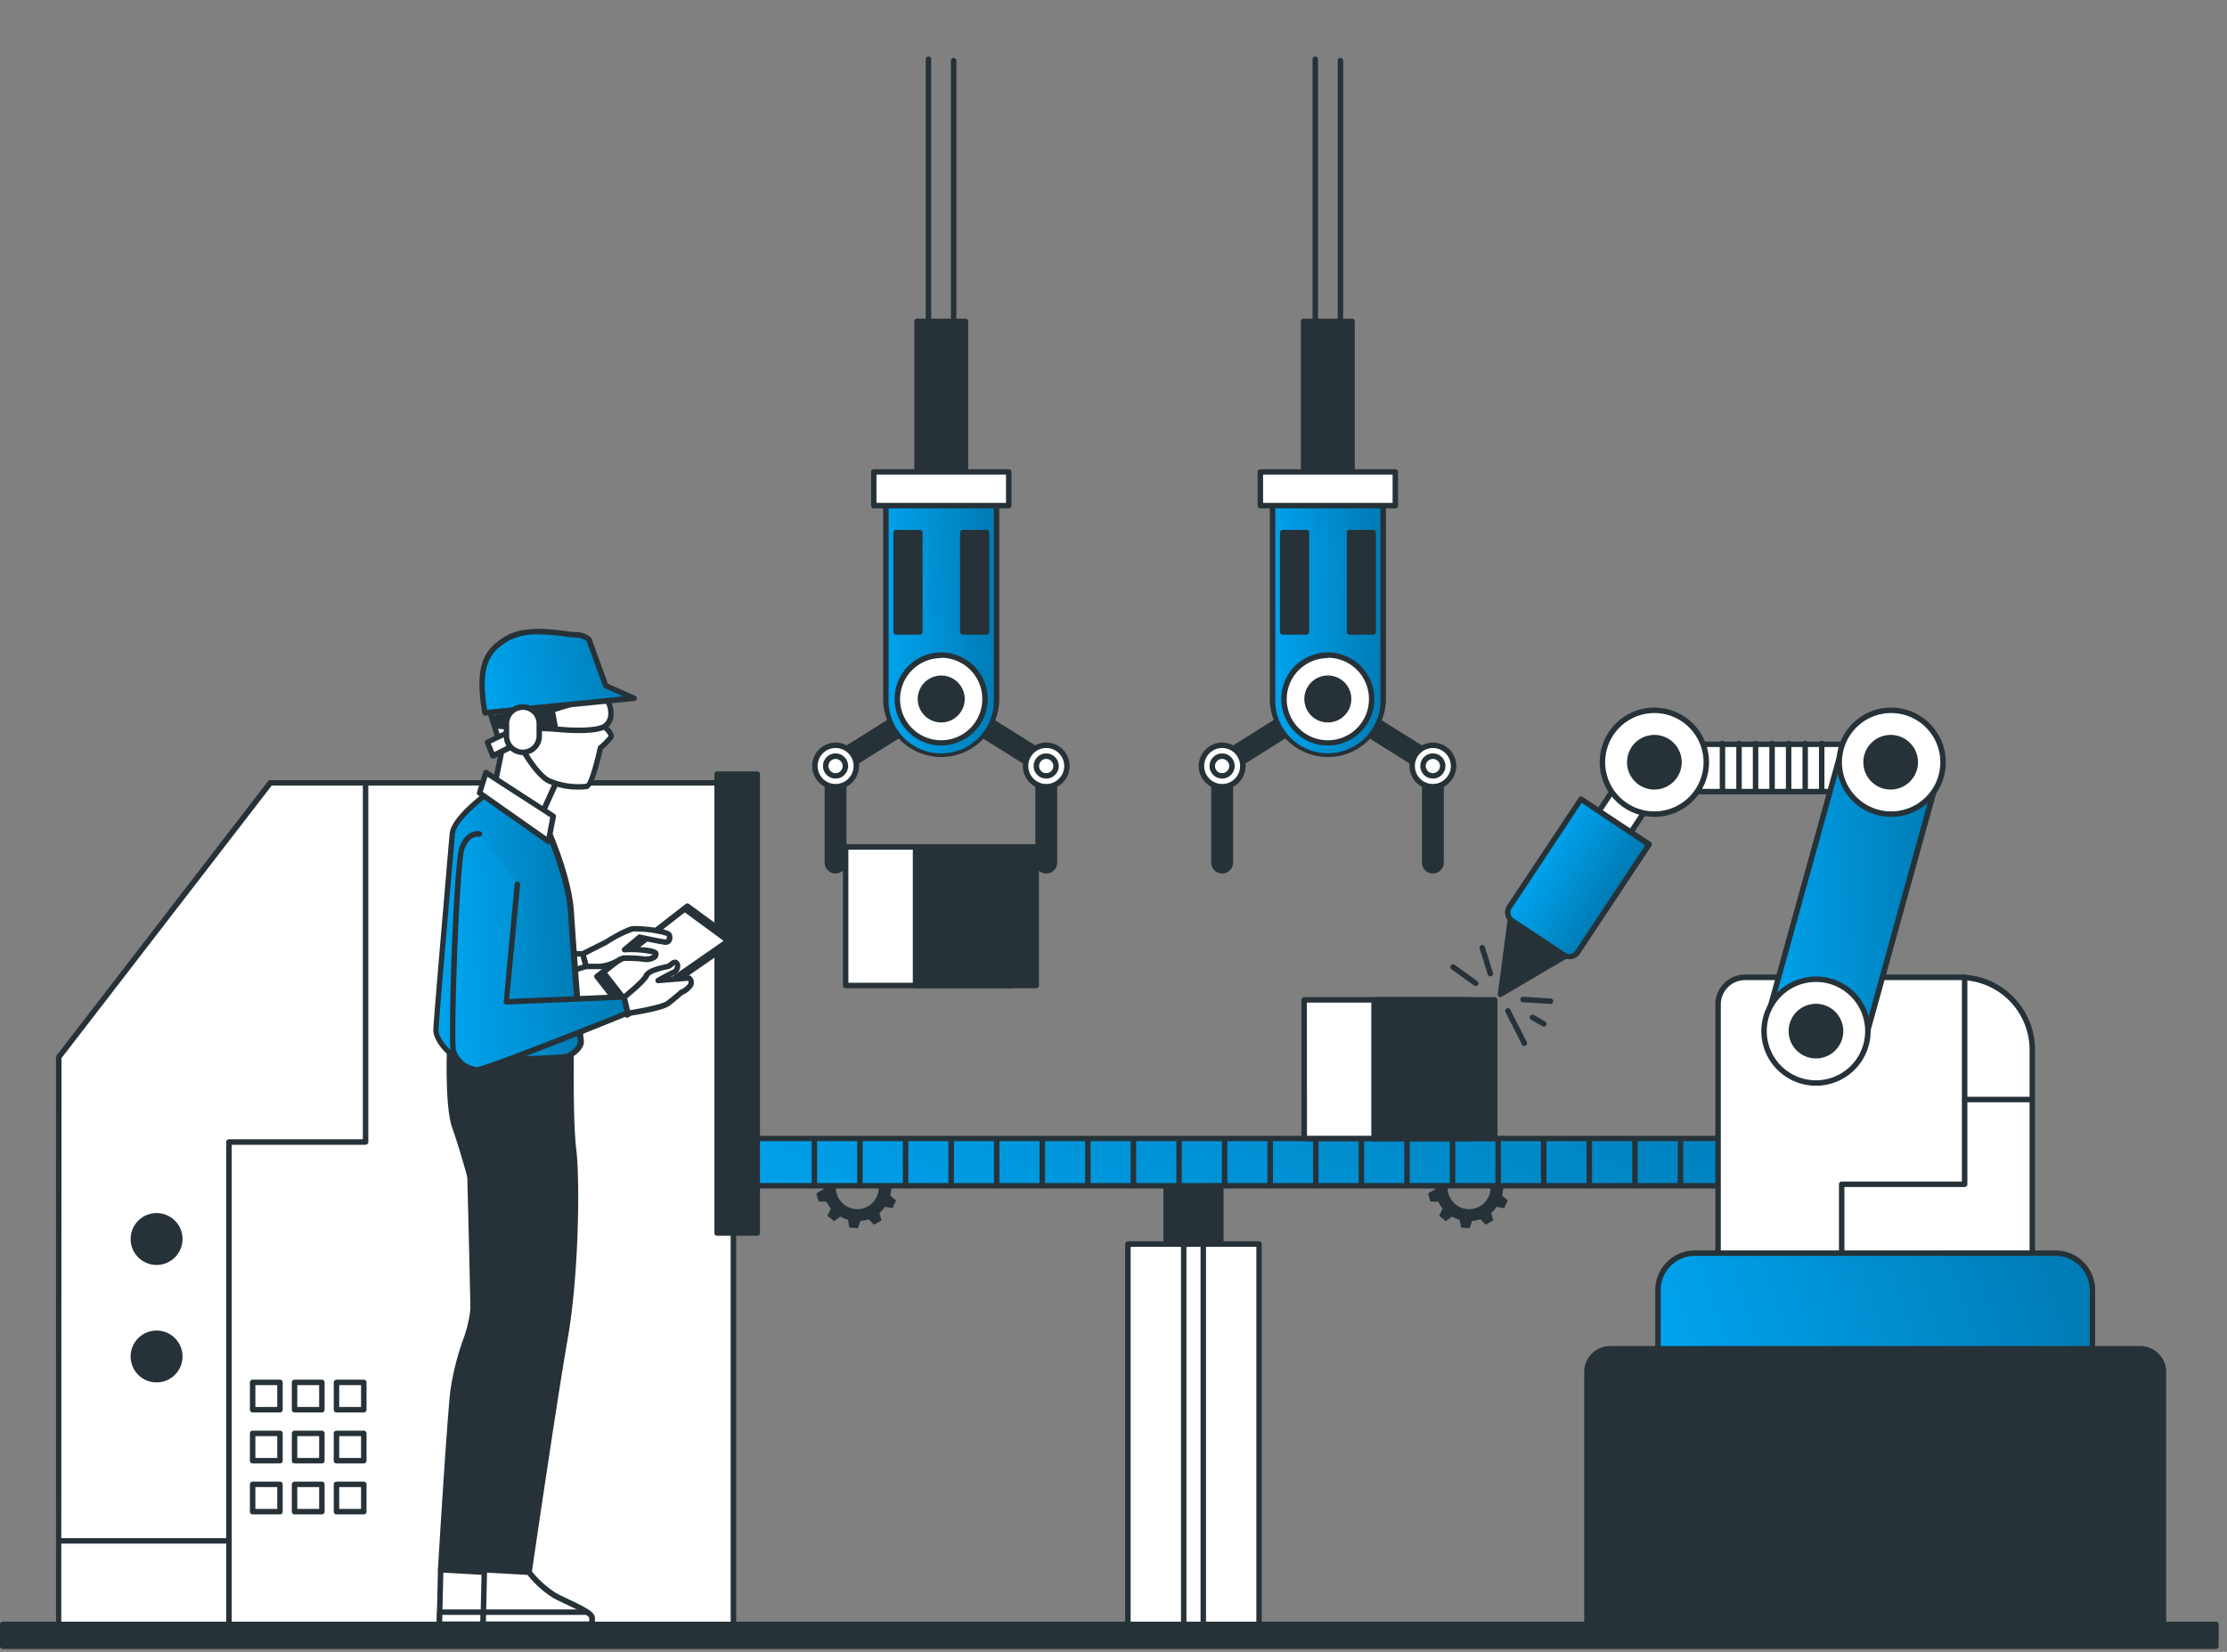 <svg width="248" height="184" viewBox="0 0 248 184" fill="none" xmlns="http://www.w3.org/2000/svg"><rect x="0" y="0" width="248" height="184" fill="#808080" stroke="none"/><path d="M99.268 132.298l.779-.359-.165-.937-.864-.067a3.601 3.601 0 00-.432-.815l.444-.755-.675-.675-.755.45a3.868 3.868 0 00-1.448-.609l-.22-.864h-.948l-.22.87a3.99 3.99 0 00-.858.274l-.681-.608-.785.547.322.84c-.206.218-.39.457-.547.712l-.895-.091-.329.895.743.505a4.35 4.35 0 00-.049.608v.268l-.779.438.244.919h.888c.127.278.29.538.487.773l-.383.797.73.609.706-.506c.269.154.554.274.852.36l.146.858.95.079.285-.81a3.52 3.52 0 00.913-.194l.608.608.828-.475-.225-.821c.229-.207.433-.44.608-.694l.84.152.402-.864-.657-.541c.08-.286.126-.58.14-.877zm-1.412 0a2.384 2.384 0 11-2.38-2.379 2.38 2.38 0 012.38 2.379zm69.533 0l.785-.359-.165-.937-.864-.067a3.597 3.597 0 00-.432-.815l.444-.755-.675-.675-.755.45a3.871 3.871 0 00-1.448-.609l-.219-.864h-.95l-.219.87a3.99 3.99 0 00-.858.274l-.681-.608-.785.547.322.84a4.445 4.445 0 00-.547.712l-.895-.091-.329.895.743.505a4.26 4.26 0 00-.049.608v.268l-.779.438.244.919h.888c.127.278.29.538.487.773l-.383.797.73.609.706-.506c.268.154.554.274.852.36l.146.858.949.079.286-.81c.312-.024.619-.089.913-.194l.608.608.828-.475-.225-.821c.229-.207.433-.44.608-.694l.84.152.402-.864-.657-.541c.08-.286.125-.58.134-.877zm-1.406 0a2.384 2.384 0 01-2.85 2.346 2.388 2.388 0 01-1.876-1.876 2.384 2.384 0 013.257-2.668 2.383 2.383 0 011.469 2.198zm-30.032-4.254h-6.086v30.878h6.086v-30.878z" fill="#263238"/><path d="M135.95 159.226h-6.085a.303.303 0 01-.304-.304v-30.884a.303.303 0 01.304-.304h6.085a.303.303 0 01.305.304v30.877a.322.322 0 01-.087.22.338.338 0 01-.1.067.296.296 0 01-.118.024zm-5.781-.609h5.477v-30.269h-5.477v30.269z" fill="#263238"/><path d="M140.204 138.572h-14.593v42.696h14.593v-42.696z" fill="#fff"/><path d="M140.204 181.59h-14.605a.303.303 0 01-.304-.304v-42.714a.305.305 0 01.304-.304h14.605a.303.303 0 01.305.304v42.696a.317.317 0 01-.018.122.313.313 0 01-.166.176.311.311 0 01-.121.024zm-14.294-.608h13.996v-42.105H125.91v42.105z" fill="#263238"/><path d="M133.991 138.572h-2.173v42.696h2.173v-42.696z" fill="#fff"/><path d="M133.998 181.59h-2.179a.313.313 0 01-.214-.09.313.313 0 01-.09-.214v-42.714a.305.305 0 01.304-.304h2.179a.305.305 0 01.304.304v42.696a.314.314 0 01-.185.296.286.286 0 01-.119.026zm-1.875-.608h1.57v-42.105h-1.57v42.105z" fill="#263238"/><path d="M224.39 126.803H71.749v5.276H224.39v-5.276z" fill="url(#paint0_linear_318_11281)"/><path d="M224.391 132.383H71.75a.305.305 0 01-.305-.304v-5.258a.304.304 0 01.305-.304h152.64a.303.303 0 01.304.304v5.276a.303.303 0 01-.304.286zm-152.337-.609h152.033v-4.667H72.054v4.667z" fill="#263238"/><path d="M90.687 132.359a.305.305 0 01-.304-.304v-4.942a.305.305 0 01.52-.215.309.309 0 01.088.215v4.942a.305.305 0 01-.304.304zm5.075 0a.305.305 0 01-.304-.304v-4.942a.31.31 0 01.304-.304.304.304 0 01.305.304v4.942a.305.305 0 01-.305.304zm5.082 0a.305.305 0 01-.304-.304v-4.942a.305.305 0 01.304-.304.312.312 0 01.305.304v4.942a.303.303 0 01-.305.304zm5.075 0a.306.306 0 01-.305-.304v-4.942a.305.305 0 01.305-.304.311.311 0 01.304.304v4.942a.305.305 0 01-.304.304zm5.075 0a.303.303 0 01-.305-.304v-4.942a.306.306 0 01.305-.304.305.305 0 01.304.304v4.942a.305.305 0 01-.304.304zm5.076 0a.303.303 0 01-.304-.304v-4.942a.305.305 0 01.304-.304.303.303 0 01.304.304v4.942a.305.305 0 01-.304.304zm5.075 0a.303.303 0 01-.304-.304v-4.942a.31.31 0 01.304-.304.303.303 0 01.304.304v4.942a.305.305 0 01-.304.304zm5.074 0a.305.305 0 01-.304-.304v-4.942a.311.311 0 01.304-.304.303.303 0 01.305.304v4.942a.303.303 0 01-.305.304zm5.082 0a.305.305 0 01-.304-.304v-4.942a.305.305 0 01.304-.304.312.312 0 01.305.304v4.942a.305.305 0 01-.305.304zm5.076 0a.306.306 0 01-.305-.304v-4.942a.305.305 0 01.609 0v4.942a.305.305 0 01-.304.304zm5.075 0a.303.303 0 01-.305-.304v-4.942a.306.306 0 01.305-.304.305.305 0 01.304.304v4.942a.305.305 0 01-.304.304zm5.076 0a.303.303 0 01-.304-.304v-4.942a.31.31 0 01.304-.304.303.303 0 01.304.304v4.942a.305.305 0 01-.304.304zm5.074 0a.303.303 0 01-.304-.304v-4.942a.31.31 0 01.304-.304.303.303 0 01.304.304v4.942a.305.305 0 01-.304.304zm5.082 0a.303.303 0 01-.304-.304v-4.942a.305.305 0 01.304-.304.31.31 0 01.304.304v4.942a.305.305 0 01-.304.304zm5.075 0a.305.305 0 01-.304-.304v-4.942a.305.305 0 01.304-.304.303.303 0 01.305.304v4.942a.303.303 0 01-.305.304zm5.076 0a.306.306 0 01-.305-.304v-4.942a.305.305 0 01.609 0v4.942a.305.305 0 01-.304.304zm5.075 0a.303.303 0 01-.305-.304v-4.942a.314.314 0 01.305-.304.305.305 0 01.304.304v4.942a.305.305 0 01-.304.304zm5.075 0a.303.303 0 01-.304-.304v-4.942a.31.31 0 01.304-.304.303.303 0 01.304.304v4.942a.305.305 0 01-.304.304zm5.081 0a.303.303 0 01-.304-.304v-4.942a.305.305 0 01.304-.304.31.31 0 01.304.304v4.942a.305.305 0 01-.304.304zm5.075 0a.303.303 0 01-.304-.304v-4.942a.305.305 0 01.304-.304.303.303 0 01.304.304v4.942a.305.305 0 01-.304.304z" fill="#263238"/><path d="M81.674 87.205H30.08L6.543 117.76v63.508h75.13V87.205z" fill="#fff"/><path d="M81.674 181.59H6.544a.304.304 0 01-.305-.305v-63.526a.31.31 0 01.061-.182l23.545-30.555a.286.286 0 01.237-.122h51.592a.304.304 0 01.305.304v94.063a.305.305 0 01-.305.323zm-74.85-.609H81.37V87.509H30.252L6.848 117.863l-.025 63.118z" fill="#263238"/><path d="M84.321 86.231h-4.46v51.118h4.46V86.231z" fill="#263238"/><path d="M84.328 137.653H79.86a.304.304 0 01-.304-.304V86.231a.31.31 0 01.304-.304h4.467a.31.31 0 01.304.304v51.118a.305.305 0 01-.304.304zm-4.163-.608h3.858v-50.51h-3.858v50.51zm-62.729 3.553a2.586 2.586 0 100-5.173 2.586 2.586 0 000 5.173z" fill="#263238"/><path d="M17.436 140.903a2.895 2.895 0 01-2.67-1.785 2.89 2.89 0 115.561-1.106 2.895 2.895 0 01-2.89 2.891zm0-5.173a2.28 2.28 0 00-2.238 2.727 2.282 2.282 0 102.238-2.727zm0 17.952a2.586 2.586 0 100-5.173 2.586 2.586 0 000 5.173z" fill="#263238"/><path d="M17.436 153.987a2.888 2.888 0 01-2.67-1.785 2.89 2.89 0 115.561-1.106 2.897 2.897 0 01-2.89 2.891zm0-5.173a2.285 2.285 0 00-1.614 3.896 2.282 2.282 0 101.614-3.896zm8.063 32.557a.304.304 0 01-.305-.304v-53.856a.306.306 0 01.305-.305h14.909V87.351a.304.304 0 11.608 0v39.86a.305.305 0 01-.304.304h-14.91v53.552a.304.304 0 01-.303.304z" fill="#263238"/><path d="M25.317 171.939H6.598a.303.303 0 110-.609h18.72a.304.304 0 110 .609z" fill="#263238"/><path d="M31.177 153.987h-3.042v3.042h3.042v-3.042z" fill="#fff"/><path d="M31.178 157.334h-3.043a.311.311 0 01-.304-.305v-3.042a.304.304 0 01.304-.305h3.043a.305.305 0 01.304.305v3.042a.305.305 0 01-.304.305zm-2.738-.609h2.434v-2.434H28.44v2.434z" fill="#263238"/><path d="M35.844 153.987h-3.042v3.042h3.042v-3.042z" fill="#fff"/><path d="M35.845 157.334h-3.043a.304.304 0 01-.304-.305v-3.042a.304.304 0 01.304-.305h3.043a.305.305 0 01.304.305v3.042a.305.305 0 01-.304.305zm-2.738-.609h2.434v-2.434h-2.434v2.434z" fill="#263238"/><path d="M40.513 153.987H37.47v3.042h3.043v-3.042z" fill="#fff"/><path d="M40.513 157.334H37.47a.305.305 0 01-.304-.305v-3.042a.305.305 0 01.304-.305h3.043a.305.305 0 01.304.305v3.042a.31.31 0 01-.304.305zm-2.738-.609h2.434v-2.434h-2.434v2.434z" fill="#263238"/><path d="M31.177 159.664h-3.042v3.043h3.042v-3.043z" fill="#fff"/><path d="M31.178 163.011h-3.043a.304.304 0 01-.304-.304v-3.043a.305.305 0 01.304-.304h3.043a.305.305 0 01.304.304v3.043a.303.303 0 01-.304.304zm-2.738-.608h2.434v-2.434H28.44v2.434z" fill="#263238"/><path d="M35.844 159.664h-3.042v3.043h3.042v-3.043z" fill="#fff"/><path d="M35.845 163.011h-3.043a.304.304 0 01-.304-.304v-3.043a.305.305 0 01.304-.304h3.043a.305.305 0 01.304.304v3.043a.303.303 0 01-.304.304zm-2.738-.608h2.434v-2.434h-2.434v2.434z" fill="#263238"/><path d="M40.513 159.664H37.47v3.043h3.043v-3.043z" fill="#fff"/><path d="M40.513 163.011H37.47a.305.305 0 01-.304-.304v-3.043a.305.305 0 01.304-.304h3.043a.305.305 0 01.304.304v3.043a.304.304 0 01-.304.304zm-2.738-.608h2.434v-2.434h-2.434v2.434z" fill="#263238"/><path d="M31.177 165.342h-3.042v3.042h3.042v-3.042z" fill="#fff"/><path d="M31.178 168.689h-3.043a.304.304 0 01-.304-.304v-3.043a.308.308 0 01.304-.304h3.043a.305.305 0 01.304.304v3.043a.303.303 0 01-.304.304zm-2.738-.608h2.434v-2.435H28.44v2.435z" fill="#263238"/><path d="M35.844 165.342h-3.042v3.042h3.042v-3.042z" fill="#fff"/><path d="M35.845 168.689h-3.043a.304.304 0 01-.304-.304v-3.043a.303.303 0 01.304-.304h3.043a.305.305 0 01.304.304v3.043a.303.303 0 01-.304.304zm-2.738-.608h2.434v-2.435h-2.434v2.435z" fill="#263238"/><path d="M40.513 165.342H37.47v3.042h3.043v-3.042z" fill="#fff"/><path d="M40.513 168.689H37.47a.305.305 0 01-.304-.304v-3.043a.304.304 0 01.304-.304h3.043a.308.308 0 01.304.304v3.043a.304.304 0 01-.304.304zm-2.738-.608h2.434v-2.435h-2.434v2.435z" fill="#263238"/><path d="M54.032 175.133a11.34 11.34 0 002.89 2.617c1.516.828 4.133 1.789 4.133 2.477v.693H48.933l.14-6.085 4.96.298z" fill="#fff"/><path d="M61.054 181.225H48.932a.32.32 0 01-.217-.095.315.315 0 01-.087-.222l.14-6.085a.294.294 0 01.097-.213.284.284 0 01.104-.065c.039-.014.08-.018.121-.014l4.96.274a.318.318 0 01.225.115c.78 1 1.724 1.858 2.794 2.538.425.231.955.481 1.466.724 1.753.828 2.824 1.369 2.824 2.02v.694a.306.306 0 01-.305.329zm-11.811-.609H60.75v-.389c-.048-.323-1.63-1.071-2.477-1.473a34.553 34.553 0 01-1.497-.736 11.213 11.213 0 01-2.896-2.587l-4.51-.255-.127 5.44z" fill="#263238"/><path d="M48.933 180.921h12.122v-.694c0-.194-.22-.42-.566-.651H48.963l-.03 1.345z" fill="#fff"/><path d="M61.054 181.225H48.932a.31.31 0 01-.304-.316l.03-1.345a.302.302 0 01.305-.292h11.526c.06 0 .119.017.17.048.328.226.7.53.7.907v.694a.303.303 0 01-.305.304zm-11.811-.608H60.75v-.39s0-.109-.359-.347h-11.13l-.018.737zm3.03-52.19s.408 15.616.408 17.441c0 1.826-1.826 5.477-2.233 9.128-.408 3.652-1.376 19.863-1.376 19.863h4.869s3.401-16.613 5.227-24.122c1.826-7.51 3.043-25.76 3.043-25.76h-9.33l-.608 3.45z" fill="#263238"/><path d="M53.941 175.164h-4.868a.31.31 0 01-.304-.323c0-.164.974-16.26 1.375-19.875a29.691 29.691 0 011.382-5.623c.43-1.118.715-2.285.851-3.475 0-1.825-.401-17.276-.407-17.435a.201.201 0 010-.06l.608-3.451a.3.3 0 01.298-.249h9.33a.31.31 0 01.225.097.301.301 0 01.079.225c0 .183-1.217 18.372-3.043 25.815-1.826 7.442-5.19 23.94-5.227 24.11a.303.303 0 01-.299.244zm-4.545-.609h4.296c.432-2.087 3.5-16.96 5.185-23.891 1.685-6.932 2.835-22.9 3.042-25.383h-8.78l-.56 3.165c0 .779.407 15.651.407 17.422a14.379 14.379 0 01-.882 3.652 28.977 28.977 0 00-1.351 5.476c-.372 3.354-1.217 17.253-1.357 19.559z" fill="#263238"/><path d="M50.083 116.476s-.274 6.748.553 9.091c.828 2.343 2.063 6.889 2.063 6.889s1.516 11.295 1.516 13.09-1.79 6.475-1.79 10.193 1.516 19.151 1.516 19.151l4.96.274s2.756-19.011 3.991-26.04c1.236-7.029 1.382-17.648.968-20.94-.414-3.292-.274-11.435-.274-11.435l-13.503-.273z" fill="#263238"/><path d="M58.9 175.438l-4.96-.28a.305.305 0 01-.285-.274c-.061-.609-1.516-15.482-1.516-19.175 0-2.234.609-4.808 1.144-6.877.319-1.083.534-2.193.646-3.317 0-1.752-1.497-12.937-1.51-13.047 0 0-1.217-4.527-2.056-6.828-.84-2.3-.609-8.927-.566-9.207a.292.292 0 01.31-.292l13.504.274a.316.316 0 01.298.31c0 .079-.134 8.142.274 11.392.389 3.128.316 13.747-.968 21.031-1.217 6.944-3.968 25.839-3.998 26.028a.298.298 0 01-.317.262zm-4.68-.871l4.419.244c.347-2.367 2.811-19.279 3.955-25.766 1.278-7.23 1.351-17.757.962-20.855-.371-2.963-.304-9.645-.28-11.173l-12.901-.261c-.037 1.326-.153 6.694.547 8.684.822 2.324 2.057 6.858 2.07 6.906.072.499 1.527 11.374 1.527 13.169a18.064 18.064 0 01-.663 3.463c-.5 2.039-1.126 4.57-1.126 6.731 0 3.395 1.29 16.82 1.49 18.858zm15.61-61.511l-3.358-4.29 10.077-7.839 5.221 3.828-11.94 8.301z" fill="#263238"/><path d="M69.83 113.36a.3.3 0 01-.243-.115l-3.353-4.291a.31.31 0 01-.067-.225.324.324 0 01.115-.201l10.078-7.838a.3.3 0 01.365 0l5.227 3.828a.3.3 0 01.126.247.303.303 0 01-.126.246l-11.945 8.301a.283.283 0 01-.177.048zm-2.951-4.539l3.042 3.821 11.356-7.911-4.692-3.438-9.706 7.528z" fill="#263238"/><path d="M70.347 112.095l-2.951-3.767 8.854-6.889 4.588 3.365-10.491 7.291z" fill="#fff"/><path d="M70.347 112.246a.156.156 0 01-.064-.014.159.159 0 01-.051-.04l-2.952-3.773a.147.147 0 010-.11.157.157 0 01.055-.103l8.854-6.883a.157.157 0 01.183 0l4.588 3.359c.02.014.037.033.048.056.01.022.015.047.013.072a.151.151 0 01-.06.122l-10.492 7.302a.171.171 0 01-.122.012zm-2.732-3.894l2.769 3.535 10.193-7.089-4.32-3.165-8.642 6.719z" fill="#263238"/><path d="M67.487 104.944s2.24-1.4 2.988-1.497c.748-.098 3.827.28 4.01.657.183.377 0 .84-.371.84s-2.89-.56-2.89-.56l-1.68 1.399s3.45-.097 3.45.463-.931.651-1.4.56a18.344 18.344 0 00-2.148-.091c-.28 0-1.582.931-2.61.931h-1.583l-.377-1.4 2.61-1.302z" fill="#fff"/><path d="M66.843 107.956h-1.582a.309.309 0 01-.188-.061.307.307 0 01-.11-.164l-.371-1.4a.31.31 0 01.158-.353l2.599-1.296c.285-.182 2.318-1.43 3.097-1.527.505-.061 3.998.17 4.32.815a.976.976 0 010 .931.725.725 0 01-.608.347c-.353 0-2.178-.389-2.811-.529l-.907.754c1.034 0 2.392.091 2.757.444a.46.46 0 01.146.335.746.746 0 01-.286.609 2.01 2.01 0 01-1.48.267 15.646 15.646 0 00-2.086-.085c-.043 0-.274.128-.457.219a5.23 5.23 0 01-2.19.694zm-1.35-.608h1.35a4.901 4.901 0 001.88-.646c.221-.145.47-.243.731-.286a16.82 16.82 0 012.21.098c.328.068.67.019.967-.14a.135.135 0 00.048-.055 11.248 11.248 0 00-3.121-.231.301.301 0 01-.293-.195.293.293 0 01.092-.341l1.68-1.399a.282.282 0 01.262-.061c1.216.268 2.603.547 2.823.547.02.001.04-.004.058-.015a.108.108 0 00.039-.045.355.355 0 000-.335 12.652 12.652 0 00-3.706-.487c-1.01.364-1.97.85-2.86 1.448l-2.392 1.218.231.925z" fill="#263238"/><path d="M65.26 107.645l-5.976 1.869.28-3.268h5.319l.377 1.399z" fill="#fff"/><path d="M59.284 109.818a.303.303 0 01-.298-.335l.28-3.261a.298.298 0 01.298-.28h5.319a.302.302 0 01.298.225l.371 1.399a.304.304 0 01-.207.372l-5.97 1.844-.09.036zm.56-3.268l-.213 2.538 5.258-1.643-.237-.895h-4.808z" fill="#263238"/><path d="M60.83 92.06s2.477 5.374 2.757 9.506c.28 4.132.962 13.504 1.102 14.325.14.822-1.102 1.656-1.516 1.795-.413.14-10.607.548-11.848.274-1.241-.274-2.757-2.203-2.757-3.17 0-.968 1.656-19.973 1.79-21.908.133-1.935 4.66-5.057 4.66-5.057l5.813 4.236z" fill="url(#paint1_linear_318_11281)"/><path d="M53.68 118.356a17.67 17.67 0 01-2.435-.097c-1.387-.31-2.994-2.361-2.994-3.469 0-.608.67-8.519 1.217-14.879.286-3.407.536-6.353.609-7.046.146-2.015 4.314-4.954 4.789-5.283a.304.304 0 01.353 0l5.811 4.23a.255.255 0 01.098.115c.103.225 2.507 5.477 2.787 9.615.286 4.339.961 13.498 1.095 14.295.183 1.095-1.32 1.996-1.722 2.13-.401.134-6.189.389-9.609.389zm1.332-30.147c-1.327.943-4.26 3.304-4.351 4.698-.049.7-.298 3.651-.609 7.06-.51 5.999-1.217 14.221-1.217 14.823 0 .785 1.357 2.617 2.52 2.873 1.162.255 11.063-.122 11.696-.268.365-.122 1.393-.864 1.296-1.448-.14-.846-.815-10.066-1.101-14.362-.256-3.773-2.435-8.678-2.696-9.323l-5.538-4.053z" fill="#263238"/><path d="M54.385 78.77l1.515 4.784-.882 4.278L59.8 91.86l2.264-5.032-.128-9.317-7.552 1.26z" fill="#fff"/><path d="M59.801 92.164a.316.316 0 01-.194-.067l-4.79-4.028a.305.305 0 01-.097-.298l.864-4.2-1.485-4.71a.28.28 0 01.03-.249.303.303 0 01.208-.146l7.552-1.254a.298.298 0 01.353.292l.128 9.317a.3.3 0 010 .128l-2.27 5.039a.292.292 0 01-.207.17l-.092.006zm-4.448-4.448l4.333 3.651 2.075-4.607-.122-8.89-6.858 1.144 1.406 4.448a.261.261 0 010 .152l-.834 4.102z" fill="#263238"/><path d="M57.154 81.29l-2.896 1.381.633 1.51 2.769-1.382-.505-1.51z" fill="#fff"/><path d="M54.89 84.484a.286.286 0 01-.103 0 .311.311 0 01-.177-.164l-.608-1.515a.304.304 0 01.152-.39l2.897-1.387a.322.322 0 01.25 0 .328.328 0 01.17.188l.505 1.51a.304.304 0 01-.159.365l-2.769 1.387a.255.255 0 01-.158.006zm-.237-1.661l.39.943 2.245-1.126-.31-.93-2.325 1.113z" fill="#263238"/><path d="M66.349 77.888l.608 2.77s1.388 1.01 1.004 1.508a8.876 8.876 0 01-1.132 1.138s-.882 4.15-1.509 4.26a8.076 8.076 0 01-4.26-.608c-1.387-.755-2.896-3.524-2.896-3.524l-.256-4.91 8.44-.634z" fill="#fff"/><path d="M64.445 87.947a7.912 7.912 0 01-3.517-.73c-1.448-.786-2.958-3.53-3.043-3.652a.238.238 0 01-.036-.128l-.25-4.91a.298.298 0 01.28-.317l8.435-.608a.304.304 0 01.316.237l.609 2.66c.292.224 1.01.827 1.095 1.374a.641.641 0 01-.122.493c-.33.406-.697.78-1.095 1.12-.426 1.96-1.059 4.26-1.728 4.412-.313.044-.628.06-.944.049zm-5.97-4.607c.226.402 1.558 2.702 2.745 3.347a8.009 8.009 0 004.071.609c.28-.195.895-2.252 1.272-4.047a.347.347 0 01.103-.17c.396-.327.761-.69 1.09-1.084-.043-.31-.609-.821-.943-1.077a.334.334 0 01-.122-.183l-.572-2.513-7.875.609.231 4.509z" fill="#263238"/><path d="M61.456 79.105l.39 2.106s4.223.468 5.476-.31c1.254-.78.548-2.891 0-3.202-.547-.31-5.866 1.406-5.866 1.406z" fill="#fff"/><path d="M64.444 81.661a25.872 25.872 0 01-2.61-.146.304.304 0 01-.268-.25l-.39-2.105a.304.304 0 01.207-.347c2.033-.657 5.526-1.71 6.086-1.381a2.623 2.623 0 01.852 1.99 1.905 1.905 0 01-.834 1.758c-.609.371-1.893.481-3.043.481zm-2.318-.73c1.29.128 4.156.267 5.05-.286a1.346 1.346 0 00.554-1.217 2.148 2.148 0 00-.547-1.473c-.378-.103-2.976.609-5.362 1.351l.305 1.625z" fill="#263238"/><path d="M54.008 79.397l16.62-1.637-3.14-1.382-1.894-5.16a2.184 2.184 0 00-1.509-.505c-1.004 0-5.16-1.01-7.552.377-2.391 1.388-3.408 3.146-2.525 8.307z" fill="url(#paint2_linear_318_11281)"/><path d="M54.007 79.702a.298.298 0 01-.298-.25c-.925-5.416.225-7.211 2.666-8.623 1.96-1.138 4.923-.754 6.694-.53.334.054.671.09 1.01.11a2.525 2.525 0 011.728.609.26.26 0 01.067.11l1.826 5.038 3.042 1.339a.303.303 0 01-.091.578l-16.62 1.637-.024-.018zm5.995-9.037a6.786 6.786 0 00-3.323.688c-2.215 1.284-3.201 2.841-2.434 7.716l15.177-1.497-2.081-.92a.268.268 0 01-.165-.17l-1.862-5.087a2.002 2.002 0 00-1.253-.377 10.579 10.579 0 01-1.09-.11 22.506 22.506 0 00-2.97-.243zm1.844 10.546l-6.64-.31-.31-.938 6.56-.857.39 2.105z" fill="#263238"/><path d="M61.846 81.514l-6.65-.334a.304.304 0 01-.275-.207l-.316-.937a.304.304 0 010-.262.316.316 0 01.219-.14l6.578-.834a.298.298 0 01.335.25l.395 2.105a.324.324 0 01-.073.256.297.297 0 01-.213.103zm-6.414-.906l6.05.28-.268-1.449-5.897.78.115.389z" fill="#263238"/><path d="M58.225 83.803a1.826 1.826 0 01-1.826-1.826v-1.406a1.826 1.826 0 013.652 0v1.382a1.826 1.826 0 01-1.826 1.85z" fill="#fff"/><path d="M58.226 84.107a2.13 2.13 0 01-2.13-2.13v-1.405a2.13 2.13 0 114.26 0v1.381a2.13 2.13 0 01-2.13 2.154zm0-5.032a1.522 1.522 0 00-1.522 1.52v1.382a1.521 1.521 0 003.043 0v-1.405a1.522 1.522 0 00-1.521-1.498z" fill="#263238"/><path d="M54.112 86.055l7.503 4.844-.547 2.817-7.656-5.391.7-2.27z" fill="#fff"/><path d="M61.067 94.02a.28.28 0 01-.176-.06l-7.656-5.386a.299.299 0 01-.115-.34l.7-2.264a.341.341 0 01.188-.201.315.315 0 01.268.03l7.503 4.868a.316.316 0 01.134.317l-.547 2.811a.304.304 0 01-.183.226.4.4 0 01-.116 0zm-7.302-5.817l7.095 4.99.414-2.148-6.992-4.516-.517 1.674z" fill="#263238"/><path d="M53.388 92.889s-1.218-.274-1.93 1.515-1.217 21.628-.961 22.729a3.115 3.115 0 002.617 2.069c.967 0 16.808-6.341 16.808-6.341l-.414-1.789-13.09.554 1.217-13.09" fill="url(#paint3_linear_318_11281)"/><path d="M53.113 119.518a3.411 3.411 0 01-2.91-2.3c-.334-1.327.287-21.123.974-22.912.609-1.612 1.76-1.825 2.276-1.704a.307.307 0 01.235.246c.007.04.006.08-.003.12a.31.31 0 01-.36.23c-.048 0-1.004-.17-1.582 1.327-.608 1.637-1.26 21.299-.955 22.516a2.821 2.821 0 002.325 1.826c.736-.03 10.15-3.7 16.43-6.219l-.298-1.29-12.834.541a.315.315 0 01-.304-.207.282.282 0 01-.013-.127l1.218-13.09a.31.31 0 01.449-.24.303.303 0 01.16.3l-1.218 12.737 12.737-.535a.316.316 0 01.31.237l.414 1.789a.317.317 0 01-.183.353c-2.604 1.09-15.882 6.402-16.868 6.402z" fill="#263238"/><path d="M69.508 111.072s2.184-1.747 2.464-2.398c.28-.651 2.149-.937 2.435-1.028.286-.091.65-.651.93-.371s0 .931-.28 1.022c-.28.091-1.77.937-1.77.937l3.45-.28a.611.611 0 01.189.743c-.189.468-1.029.839-1.029.839s-.742.658-1.49 1.218c-.749.559-4.48 1.107-4.48 1.107l-.42-1.789z" fill="#fff"/><path d="M69.921 113.165a.302.302 0 01-.298-.231l-.413-1.795a.311.311 0 01.109-.304c.822-.658 2.197-1.857 2.373-2.282.268-.609 1.351-.907 2.343-1.132l.268-.061c.075-.044.147-.095.213-.152.213-.171.651-.53 1.034-.153a.833.833 0 01.17.786 1.016 1.016 0 01-.571.748c-.067 0-.237.11-.463.225l2.02-.164a.296.296 0 01.208.061.928.928 0 01.286 1.101 2.4 2.4 0 01-1.138.986c-.159.134-.816.7-1.48 1.217-.784.609-4.228 1.108-4.618 1.169l-.043-.019zm-.073-1.978l.305 1.333c1.436-.225 3.596-.663 4.065-1.01.73-.548 1.466-1.217 1.472-1.217a.208.208 0 01.08-.049 1.92 1.92 0 00.864-.675.325.325 0 000-.317l-3.31.268a.304.304 0 01-.176-.572c.254-.14 1.532-.858 1.824-.955a.57.57 0 00.183-.347.252.252 0 000-.177 1.76 1.76 0 01-.22.189 1.52 1.52 0 01-.4.262l-.335.079c-.433.097-1.74.389-1.911.779-.299.639-1.862 1.941-2.44 2.409z" fill="#263238"/><path d="M58.9 175.133a11.338 11.338 0 002.891 2.617c1.515.828 4.132 1.789 4.132 2.477v.693H53.801l.14-6.085 4.96.298z" fill="#fff"/><path d="M65.924 181.225H53.8a.32.32 0 01-.217-.095.318.318 0 01-.087-.222l.14-6.085a.296.296 0 01.097-.213.284.284 0 01.226-.079l4.96.274a.332.332 0 01.225.115c.779 1 1.723 1.858 2.793 2.538.426.231.955.481 1.466.724 1.753.828 2.824 1.369 2.824 2.02v.694a.304.304 0 01-.304.329zm-11.812-.609h11.507v-.389c-.048-.323-1.63-1.071-2.476-1.473a34.559 34.559 0 01-1.498-.736 11.213 11.213 0 01-2.896-2.587l-4.51-.255-.127 5.44z" fill="#263238"/><path d="M53.8 180.921h12.123v-.694c0-.194-.22-.42-.566-.651H53.831l-.03 1.345z" fill="#fff"/><path d="M65.924 181.225H53.8a.31.31 0 01-.304-.316l.03-1.345a.302.302 0 01.304-.292h11.527c.06 0 .119.017.17.048.329.226.7.53.7.907v.694a.304.304 0 01-.304.304zm-11.812-.608h11.507v-.39s0-.109-.359-.347H54.13l-.018.737z" fill="#263238"/><path d="M163.62 111.376h-18.391v15.445h18.391v-15.445z" fill="#fff"/><path d="M163.639 127.119H145.23a.303.303 0 01-.304-.304v-15.439a.303.303 0 01.304-.304h18.409a.305.305 0 01.304.304v15.445a.305.305 0 01-.304.298zm-18.093-.608h17.788V111.68h-17.8l.012 14.831z" fill="#263238"/><path d="M166.455 111.376h-13.442v15.445h13.442v-15.445z" fill="#263238"/><path d="M166.456 127.119h-13.443a.305.305 0 01-.304-.304v-15.439a.303.303 0 01.304-.304h13.443a.303.303 0 01.304.304v15.445a.303.303 0 01-.304.298zm-13.138-.608h12.834V111.68h-12.859l.025 14.831z" fill="#263238"/><path d="M194.339 108.857h23.916a8.063 8.063 0 018.063 8.063v30.884h-34.991v-35.905a3.042 3.042 0 013.012-3.042z" fill="#fff"/><path d="M226.318 148.12h-34.991a.303.303 0 01-.305-.304v-35.947a3.326 3.326 0 013.317-3.317h23.916a8.378 8.378 0 018.367 8.368v30.883a.313.313 0 01-.019.121.312.312 0 01-.166.172.301.301 0 01-.119.024zm-34.687-.609h34.383V116.92a7.764 7.764 0 00-7.759-7.747h-23.916a2.712 2.712 0 00-2.708 2.708v35.63z" fill="#263238"/><path d="M188.74 139.601h40.164a4.112 4.112 0 012.905 1.203 4.103 4.103 0 011.203 2.904v7.455h-48.379v-7.467a4.108 4.108 0 014.107-4.095z" fill="url(#paint4_linear_318_11281)"/><path d="M233.013 151.455h-48.38a.305.305 0 01-.304-.304v-7.455a4.42 4.42 0 014.412-4.412h40.164a4.42 4.42 0 014.412 4.412v7.467a.306.306 0 01-.304.292zm-48.075-.609h47.77v-7.15a3.803 3.803 0 00-3.803-3.804h-40.164a3.803 3.803 0 00-3.803 3.804v7.15z" fill="#263238"/><path d="M179.308 150.237h59.029a2.587 2.587 0 012.586 2.587v28.443h-64.201v-28.443a2.586 2.586 0 012.586-2.587z" fill="#263238"/><path d="M240.923 181.59h-64.202a.303.303 0 01-.304-.305v-28.461a2.89 2.89 0 012.891-2.891h59.028a2.89 2.89 0 012.891 2.891v28.443a.306.306 0 01-.304.323zm-63.897-.609h63.592v-28.157a2.281 2.281 0 00-2.282-2.282h-59.028a2.281 2.281 0 00-2.282 2.282v28.157zm28.065-41.344a.305.305 0 01-.304-.305v-7.418a.305.305 0 01.304-.304h13.388v-22.753a.306.306 0 01.305-.305.305.305 0 01.304.305v23.057a.303.303 0 01-.304.305h-13.388v7.113a.306.306 0 01-.305.305z" fill="#263238"/><path d="M225.996 122.78h-7.193a.305.305 0 01-.304-.304.303.303 0 01.304-.305h7.193a.3.3 0 01.215.09.3.3 0 010 .43.303.303 0 01-.215.089z" fill="#263238"/><path d="M210.6 82.878h-27.585v5.276H210.6v-5.276z" fill="#fff"/><path d="M210.6 88.482h-27.586a.305.305 0 01-.304-.304v-5.27a.304.304 0 01.304-.304H210.6a.305.305 0 01.304.304v5.27a.305.305 0 01-.304.304zm-27.281-.608h26.976v-4.662h-26.976v4.662z" fill="#263238"/><path d="M191.814 88.318a.309.309 0 01-.304-.304V82.81a.304.304 0 11.608 0v5.203a.304.304 0 01-.304.304zm1.844 0a.303.303 0 01-.304-.304V82.81a.304.304 0 11.608 0v5.203a.304.304 0 01-.304.304zm1.844 0a.306.306 0 01-.305-.304V82.81a.304.304 0 11.609 0v5.203a.311.311 0 01-.304.304zm1.837 0a.31.31 0 01-.304-.304V82.81a.304.304 0 11.609 0v5.203a.304.304 0 01-.305.304zm1.844 0a.303.303 0 01-.304-.304V82.81a.304.304 0 11.608 0v5.203a.304.304 0 01-.304.304zm1.844 0a.303.303 0 01-.304-.304V82.81a.304.304 0 11.608 0v5.203a.309.309 0 01-.304.304zm1.838 0a.31.31 0 01-.304-.304V82.81a.304.304 0 11.608 0v5.203a.304.304 0 01-.304.304z" fill="#263238"/><path d="M215.669 86.997l-8.215 29.679a5.58 5.58 0 01-4.934 3.748 5.581 5.581 0 01-2.156-.298 5.57 5.57 0 01-3.457-7.089l8.216-29.685a5.579 5.579 0 1110.546 3.645z" fill="url(#paint5_linear_318_11281)"/><path d="M202.177 120.735a6.001 6.001 0 01-1.911-.316 5.876 5.876 0 01-3.375-2.983 5.88 5.88 0 01-.276-4.496l8.209-29.667a5.892 5.892 0 0110.863-.69 5.885 5.885 0 01.286 4.5l-8.21 29.679a5.899 5.899 0 01-2.158 2.879 5.899 5.899 0 01-3.428 1.094zm8.215-40.84a5.287 5.287 0 00-4.984 3.56l-8.209 29.674a5.292 5.292 0 00.16 4.101 5.282 5.282 0 005.126 3.024 5.277 5.277 0 004.682-3.675l8.197-29.667a5.273 5.273 0 00-.698-4.778 5.287 5.287 0 00-4.292-2.214l.018-.024zm-43.303 30.885l7.467-4.4-6.329-4.193-1.138 8.593z" fill="#263238"/><path d="M167.089 111.084a.318.318 0 01-.164-.049.293.293 0 01-.11-.126.296.296 0 01-.024-.166l1.138-8.592a.303.303 0 01.17-.238.311.311 0 01.299 0l6.328 4.193a.284.284 0 01.134.256.294.294 0 01-.146.255l-7.467 4.4a.288.288 0 01-.158.067zm1.375-8.373l-.991 7.491 6.511-3.834-5.52-3.657z" fill="#263238"/><path d="M186.764 84.923l-3.551-2.352-11.295 17.052 3.551 2.352 11.295-17.052z" fill="#fff"/><path d="M175.474 102.278a.277.277 0 01-.165-.048l-3.554-2.35a.3.3 0 01-.127-.194.309.309 0 01.042-.231l11.295-17.04a.304.304 0 01.19-.135.303.303 0 01.23.044l3.554 2.355a.294.294 0 01.127.195.288.288 0 01-.042.225l-11.295 17.039a.303.303 0 01-.255.14zm-3.128-2.738l3.042 2.014 10.954-16.54-3.042-2.02-10.954 16.546z" fill="#263238"/><path d="M176.052 89.018l7.61 5.04-7.965 12.025a1.072 1.072 0 01-1.484.301l-5.824-3.858a1.069 1.069 0 01-.302-1.484l7.965-12.024z" fill="url(#paint6_linear_318_11281)"/><path d="M174.776 106.855a1.381 1.381 0 01-.755-.232l-5.805-3.84a1.387 1.387 0 01-.39-1.91l7.984-12.025a.31.31 0 01.426-.085l7.589 5.026a.304.304 0 01.085.42l-7.966 12.025a1.375 1.375 0 01-1.168.621zm1.357-17.417l-7.796 11.769a.781.781 0 00-.115.609.747.747 0 00.328.487l5.806 3.846a.772.772 0 001.065-.219l7.795-11.77-7.083-4.722z" fill="#263238"/><path d="M184.231 90.685a5.782 5.782 0 100-11.563 5.782 5.782 0 000 11.563z" fill="#fff"/><path d="M184.231 90.99a6.086 6.086 0 110-12.172 6.086 6.086 0 010 12.172zm0-11.563a5.479 5.479 0 00-5.372 6.546 5.482 5.482 0 004.303 4.303 5.48 5.48 0 006.546-5.372 5.477 5.477 0 00-5.477-5.477z" fill="#263238"/><path d="M184.231 87.643a2.738 2.738 0 100-5.477 2.738 2.738 0 000 5.477z" fill="#263238"/><path d="M184.231 87.947a3.04 3.04 0 01-2.984-3.637 3.037 3.037 0 012.391-2.39 3.043 3.043 0 11.593 6.027zm0-5.477a2.433 2.433 0 100 4.866 2.433 2.433 0 000-4.866z" fill="#263238"/><path d="M210.6 90.685a5.782 5.782 0 10-.001-11.563 5.782 5.782 0 00.001 11.563z" fill="#fff"/><path d="M210.599 90.99a6.088 6.088 0 01-5.622-3.757 6.08 6.08 0 011.319-6.632 6.084 6.084 0 019.363.922 6.083 6.083 0 01-5.06 9.467zm0-11.563a5.479 5.479 0 00-5.372 6.546 5.482 5.482 0 004.304 4.303 5.477 5.477 0 101.068-10.849z" fill="#263238"/><path d="M210.6 87.643a2.738 2.738 0 100-5.477 2.738 2.738 0 000 5.477z" fill="#263238"/><path d="M210.599 87.947a3.043 3.043 0 110-6.085 3.043 3.043 0 010 6.085zm0-5.477a2.433 2.433 0 100 4.866 2.433 2.433 0 000-4.866z" fill="#263238"/><path d="M202.226 120.638a5.781 5.781 0 100-11.563 5.781 5.781 0 000 11.563z" fill="#fff"/><path d="M202.227 120.942a6.09 6.09 0 01-5.622-3.756 6.083 6.083 0 011.319-6.632 6.086 6.086 0 114.303 10.388zm0-11.562a5.477 5.477 0 100 10.955 5.477 5.477 0 000-10.955z" fill="#263238"/><path d="M202.226 117.596a2.738 2.738 0 100-5.477 2.738 2.738 0 000 5.477z" fill="#263238"/><path d="M202.225 117.9a3.045 3.045 0 01-2.984-3.637 3.04 3.04 0 012.391-2.39 3.04 3.04 0 013.636 2.984 3.043 3.043 0 01-3.043 3.043zm0-5.477a2.437 2.437 0 00-2.249 1.502 2.438 2.438 0 001.774 3.319 2.437 2.437 0 002.499-1.035 2.43 2.43 0 00-.302-3.073 2.434 2.434 0 00-1.722-.713zm-36.256-3.664a.303.303 0 01-.292-.213l-.901-2.884a.318.318 0 01-.016-.119.309.309 0 01.106-.208.307.307 0 01.105-.057.31.31 0 01.384.201l.9 2.885a.31.31 0 01-.201.383l-.085.012zm-1.625 1.083a.298.298 0 01-.176-.054l-2.532-1.826a.309.309 0 01-.122-.199.31.31 0 01.055-.227.306.306 0 01.426-.067l2.526 1.826a.31.31 0 01.067.426.295.295 0 01-.244.121zm8.294 1.984l-3.043-.182a.308.308 0 01-.21-.102.308.308 0 01.026-.431.308.308 0 01.221-.076l3.042.183a.293.293 0 01.21.102.302.302 0 01.076.22.296.296 0 01-.322.286zm-2.884 4.692a.304.304 0 01-.274-.17l-1.826-3.609a.313.313 0 01.134-.408.306.306 0 01.408.14l1.826 3.603a.31.31 0 01-.268.444zm2.167-2.166a.322.322 0 01-.152-.037l-1.26-.724a.303.303 0 01-.145-.182.3.3 0 01.03-.232.309.309 0 01.414-.115l1.265.724a.304.304 0 01-.152.566zM149.275 42.05h-2.806a.305.305 0 01-.304-.303V6.596a.304.304 0 11.609 0v34.845h2.196V6.755a.303.303 0 11.609 0v34.991a.305.305 0 01-.304.305zM136.1 97.3a1.219 1.219 0 01-1.217-1.216v-10.76a1.218 1.218 0 112.434 0v10.76A1.218 1.218 0 01136.1 97.3z" fill="#263238"/><path d="M136.404 86.268a1.213 1.213 0 01-1.179-.88 1.218 1.218 0 01.528-1.372l11.453-7.187a1.217 1.217 0 111.296 2.063l-11.471 7.187a1.219 1.219 0 01-.627.189z" fill="#263238"/><path d="M138.406 85.325a2.31 2.31 0 00-1.424-2.131 2.307 2.307 0 101.424 2.13z" fill="#fff"/><path d="M136.1 87.935a2.61 2.61 0 01-2.561-3.12 2.614 2.614 0 013.56-1.902 2.613 2.613 0 011.612 2.412 2.61 2.61 0 01-2.611 2.61zm0-4.613a2 2 0 00-1.964 2.393 2.008 2.008 0 001.573 1.573 2.002 2.002 0 10.391-3.966z" fill="#263238"/><path d="M137.189 85.324a1.1 1.1 0 00-.678-1.012 1.096 1.096 0 10.007 2.024 1.094 1.094 0 00.671-1.012z" fill="#fff"/><path d="M136.1 86.724a1.399 1.399 0 11-.012-2.798 1.399 1.399 0 01.012 2.798zm0-2.185a.791.791 0 10-.012 1.583.791.791 0 00.012-1.583zM159.566 97.3a1.217 1.217 0 01-1.217-1.216v-10.76a1.218 1.218 0 112.434 0v10.76a1.214 1.214 0 01-1.217 1.217z" fill="#263238"/><path d="M159.261 86.268a1.217 1.217 0 01-.645-.189l-11.465-7.187a1.215 1.215 0 01-.356-1.658 1.213 1.213 0 011.647-.405l11.471 7.187a1.218 1.218 0 01-.652 2.252z" fill="#263238"/><path d="M157.259 85.325a2.31 2.31 0 011.424-2.131 2.305 2.305 0 013.013 3.013 2.31 2.31 0 01-2.131 1.424 2.307 2.307 0 01-2.306-2.306z" fill="#fff"/><path d="M159.565 87.935a2.612 2.612 0 01-2.561-3.12 2.614 2.614 0 013.56-1.902 2.605 2.605 0 011.611 2.412 2.615 2.615 0 01-2.61 2.61zm0-4.613a2.006 2.006 0 00-1.85 1.236 2.009 2.009 0 00.434 2.182 2.004 2.004 0 003.418-1.415 2.01 2.01 0 00-2.002-2.003z" fill="#263238"/><path d="M158.477 85.324a1.092 1.092 0 01.677-1.012 1.096 1.096 0 11-.677 1.012z" fill="#fff"/><path d="M159.566 86.724a1.4 1.4 0 110-2.8 1.4 1.4 0 010 2.8zm0-2.185a.79.79 0 00-.776.948.793.793 0 001.083.572.79.79 0 00.484-.735.782.782 0 00-.232-.557.79.79 0 00-.559-.228zm-9-48.744h-5.392v35.667h5.392V35.795z" fill="#263238"/><path d="M150.565 71.772h-5.392a.31.31 0 01-.304-.304V35.795a.311.311 0 01.304-.304h5.392a.304.304 0 01.304.304v35.649a.303.303 0 01-.182.303.301.301 0 01-.122.025zm-5.087-.608h4.771V36.099h-4.783l.012 35.065z" fill="#263238"/><path d="M147.869 84.022a6.158 6.158 0 01-6.14-6.165V53.552h12.323v24.305a6.167 6.167 0 01-1.811 4.368 6.147 6.147 0 01-4.372 1.797z" fill="url(#paint7_linear_318_11281)"/><path d="M147.87 84.326a6.473 6.473 0 01-6.463-6.468V53.552a.304.304 0 01.304-.304h12.324a.305.305 0 01.304.304v24.306a6.476 6.476 0 01-6.469 6.468zm-5.854-30.47v24.002a5.846 5.846 0 001.647 4.265 5.859 5.859 0 009.677-1.966 5.846 5.846 0 00.39-2.3v-24h-11.714z" fill="#263238"/><path d="M155.385 52.554h-15.031v3.767h15.031v-3.767z" fill="#fff"/><path d="M155.385 56.626h-15.031a.309.309 0 01-.304-.305V52.58a.305.305 0 01.304-.305h15.031a.304.304 0 01.304.305v3.767a.303.303 0 01-.304.28zm-14.727-.609h14.423v-3.158h-14.423v3.158z" fill="#263238"/><path d="M147.87 82.738a4.88 4.88 0 100-9.76 4.88 4.88 0 000 9.76z" fill="#fff"/><path d="M147.869 83.042a5.183 5.183 0 01-5.085-6.196 5.185 5.185 0 115.085 6.196zm0-9.737a4.577 4.577 0 104.577 4.57 4.58 4.58 0 00-4.577-4.606v.036z" fill="#263238"/><path d="M147.869 80.17a2.313 2.313 0 100-4.626 2.313 2.313 0 000 4.626z" fill="#263238"/><path d="M147.869 80.475a2.616 2.616 0 11-.001-5.232 2.616 2.616 0 01.001 5.232zm0-4.62a2.01 2.01 0 00-1.969 2.403 2.004 2.004 0 001.581 1.576 2.005 2.005 0 002.06-.859 2.01 2.01 0 00-.254-2.533 2.01 2.01 0 00-1.418-.586zm-2.385-16.528h-2.641v11.07h2.641v-11.07z" fill="#263238"/><path d="M145.49 70.695h-2.648a.305.305 0 01-.304-.305V59.327a.305.305 0 01.304-.304h2.648a.305.305 0 01.304.304V70.39a.305.305 0 01-.304.305zm-2.343-.609h2.038V59.631h-2.038v10.455zm9.773-10.759h-2.641v11.07h2.641v-11.07z" fill="#263238"/><path d="M152.92 70.695h-2.641a.304.304 0 01-.304-.305V59.327a.305.305 0 01.304-.304h2.641a.304.304 0 01.304.304V70.39a.305.305 0 01-.304.305zm-2.337-.609h2.033V59.631h-2.033v10.455z" fill="#263238"/><path d="M112.563 94.337h-18.39v15.445h18.39V94.337z" fill="#fff"/><path d="M112.563 110.08h-18.39a.304.304 0 01-.305-.304v-15.44a.304.304 0 01.304-.303h18.391a.305.305 0 01.304.304v15.445a.306.306 0 01-.304.298zm-18.086-.609h17.781v-14.83H94.477v14.83z" fill="#263238"/><path d="M115.399 94.337h-13.443v15.445h13.443V94.337z" fill="#263238"/><path d="M115.392 110.08h-13.436a.305.305 0 01-.305-.304v-15.44a.304.304 0 01.305-.303h13.436a.3.3 0 01.215.089.3.3 0 01.09.215v15.445a.307.307 0 01-.305.298zm-13.132-.609h12.828v-14.83H102.26v14.83zm3.956-67.421h-2.824a.303.303 0 01-.304-.303V6.596a.304.304 0 11.608 0v34.845h2.197V6.755a.304.304 0 11.609 0v34.991a.306.306 0 01-.286.305zM93.047 97.3a1.217 1.217 0 01-1.217-1.216v-10.76a1.217 1.217 0 112.434 0v10.76a1.217 1.217 0 01-1.217 1.217z" fill="#263238"/><path d="M93.345 86.268a1.217 1.217 0 01-.645-2.252l11.471-7.187a1.218 1.218 0 011.29 2.063l-11.47 7.187a1.216 1.216 0 01-.646.189z" fill="#263238"/><path d="M95.354 85.324a2.313 2.313 0 10-4.626-.012 2.313 2.313 0 004.626.012z" fill="#fff"/><path d="M93.047 87.935a2.61 2.61 0 112.617-2.61 2.616 2.616 0 01-2.617 2.61zm0-4.613a2.002 2.002 0 10.012 4.004 2.002 2.002 0 00-.012-4.004z" fill="#263238"/><path d="M94.136 85.324a1.096 1.096 0 10-2.192 0 1.096 1.096 0 002.192 0z" fill="#fff"/><path d="M93.047 86.724a1.4 1.4 0 110-2.8 1.4 1.4 0 010 2.8zm0-2.185a.791.791 0 10.73.483.784.784 0 00-.73-.483zM116.513 97.3a1.219 1.219 0 01-1.217-1.216v-10.76a1.218 1.218 0 112.434 0v10.76a1.218 1.218 0 01-1.217 1.217z" fill="#263238"/><path d="M116.208 86.268a1.215 1.215 0 01-.645-.19l-11.471-7.186a1.218 1.218 0 111.296-2.063l11.465 7.187a1.216 1.216 0 01.09 2.008c-.212.159-.47.244-.735.244z" fill="#263238"/><path d="M114.207 85.325a2.302 2.302 0 011.424-2.131 2.305 2.305 0 013.013 3.013 2.303 2.303 0 01-3.761.748 2.305 2.305 0 01-.676-1.63z" fill="#fff"/><path d="M116.512 87.935a2.61 2.61 0 01-2.56-3.12 2.605 2.605 0 012.051-2.051 2.61 2.61 0 11.509 5.171zm0-4.613a2 2 0 00-1.964 2.393 2.008 2.008 0 001.573 1.573 2.002 2.002 0 10.391-3.966z" fill="#263238"/><path d="M115.418 85.324a1.09 1.09 0 01.676-1.012 1.096 1.096 0 11-.676 1.012z" fill="#fff"/><path d="M116.512 86.724a1.399 1.399 0 11-.012-2.798 1.399 1.399 0 01.012 2.798zm0-2.185a.791.791 0 10-.012 1.583.791.791 0 00.012-1.583zm-8.999-48.744h-5.392v35.667h5.392V35.795z" fill="#263238"/><path d="M107.512 71.772h-5.391a.303.303 0 01-.215-.089.301.301 0 01-.09-.215V35.795a.304.304 0 01.305-.304h5.391a.31.31 0 01.305.304v35.649a.321.321 0 01-.082.229.319.319 0 01-.223.1zm-5.087-.608h4.783V36.099h-4.783v35.065z" fill="#263238"/><path d="M104.816 84.022a6.157 6.157 0 01-6.165-6.165V53.552h12.323v24.305a6.157 6.157 0 01-6.158 6.165z" fill="url(#paint8_linear_318_11281)"/><path d="M104.816 84.326a6.475 6.475 0 01-6.468-6.468V53.552a.304.304 0 01.304-.304h12.323a.303.303 0 01.304.304v24.306a6.474 6.474 0 01-6.463 6.468zm-5.86-30.47v24.002a5.861 5.861 0 1011.715 0V53.857H98.956z" fill="#263238"/><path d="M112.332 52.554H97.301v3.767h15.031v-3.767z" fill="#fff"/><path d="M112.332 56.626H97.307a.304.304 0 01-.304-.305V52.58a.304.304 0 01.304-.305h15.031a.304.304 0 01.305.305v3.767a.313.313 0 01-.311.28zm-14.727-.609h14.423v-3.158H97.605v3.158z" fill="#263238"/><path d="M104.816 82.738a4.88 4.88 0 100-9.761 4.88 4.88 0 000 9.76z" fill="#fff"/><path d="M104.816 83.042a5.182 5.182 0 01-5.092-6.192 5.19 5.19 0 014.072-4.077 5.186 5.186 0 016.199 5.084 5.192 5.192 0 01-5.179 5.185zm0-9.737a4.577 4.577 0 104.57 4.57 4.573 4.573 0 00-2.814-4.253 4.571 4.571 0 00-1.756-.353v.036z" fill="#263238"/><path d="M104.816 80.17a2.312 2.312 0 10.001-4.625 2.312 2.312 0 00-.001 4.625z" fill="#263238"/><path d="M104.816 80.475a2.618 2.618 0 01-2.567-3.128 2.618 2.618 0 015.184.51 2.626 2.626 0 01-2.617 2.618zm0-4.62a2.007 2.007 0 00-1.418 3.431 2.01 2.01 0 003.091-.31 2.009 2.009 0 00-1.673-3.12zm-2.385-16.528H99.79v11.07h2.641v-11.07z" fill="#263238"/><path d="M102.432 70.695h-2.641a.305.305 0 01-.305-.305V59.327a.305.305 0 01.305-.304h2.641a.305.305 0 01.304.304V70.39a.305.305 0 01-.304.305zm-2.337-.609h2.032V59.631h-2.032v10.455zm9.773-10.759h-2.641v11.07h2.641v-11.07z" fill="#263238"/><path d="M109.866 70.695h-2.647a.305.305 0 01-.304-.305V59.327a.305.305 0 01.304-.304h2.647a.306.306 0 01.305.304V70.39a.305.305 0 01-.305.305zm-2.342-.609h2.038V59.631h-2.038v10.455zm139.241 110.829H.311v2.458h246.454v-2.458z" fill="#263238"/><path d="M246.765 183.677H.305a.304.304 0 01-.305-.304v-2.434a.306.306 0 01.304-.305h246.461a.31.31 0 01.304.305v2.434a.305.305 0 01-.304.304zm-246.15-.609h245.852v-1.825H.615v1.825z" fill="#263238"/><defs><linearGradient id="paint0_linear_318_11281" x1="220.56" y1="126.803" x2="194.852" y2="185.758" gradientUnits="userSpaceOnUse"><stop offset=".068" stop-color="#007DB7"/><stop offset="1" stop-color="#00A4EF"/></linearGradient><linearGradient id="paint1_linear_318_11281" x1="64.295" y1="87.825" x2="47.32" y2="88.543" gradientUnits="userSpaceOnUse"><stop offset=".068" stop-color="#007DB7"/><stop offset="1" stop-color="#00A4EF"/></linearGradient><linearGradient id="paint2_linear_318_11281" x1="70.202" y1="70.358" x2="52.736" y2="72.952" gradientUnits="userSpaceOnUse"><stop offset=".068" stop-color="#007DB7"/><stop offset="1" stop-color="#00A4EF"/></linearGradient><linearGradient id="paint3_linear_318_11281" x1="69.433" y1="92.874" x2="48.955" y2="94.075" gradientUnits="userSpaceOnUse"><stop offset=".068" stop-color="#007DB7"/><stop offset="1" stop-color="#00A4EF"/></linearGradient><linearGradient id="paint4_linear_318_11281" x1="231.798" y1="139.601" x2="185.852" y2="154.84" gradientUnits="userSpaceOnUse"><stop offset=".068" stop-color="#007DB7"/><stop offset="1" stop-color="#00A4EF"/></linearGradient><linearGradient id="paint5_linear_318_11281" x1="215.49" y1="79.592" x2="195.096" y2="80.359" gradientUnits="userSpaceOnUse"><stop offset=".068" stop-color="#007DB7"/><stop offset="1" stop-color="#00A4EF"/></linearGradient><linearGradient id="paint6_linear_318_11281" x1="183.471" y1="93.932" x2="175.218" y2="89.004" gradientUnits="userSpaceOnUse"><stop offset=".068" stop-color="#007DB7"/><stop offset="1" stop-color="#00A4EF"/></linearGradient><linearGradient id="paint7_linear_318_11281" x1="153.742" y1="53.552" x2="140.765" y2="53.968" gradientUnits="userSpaceOnUse"><stop offset=".068" stop-color="#007DB7"/><stop offset="1" stop-color="#00A4EF"/></linearGradient><linearGradient id="paint8_linear_318_11281" x1="110.665" y1="53.552" x2="97.688" y2="53.968" gradientUnits="userSpaceOnUse"><stop offset=".068" stop-color="#007DB7"/><stop offset="1" stop-color="#00A4EF"/></linearGradient></defs></svg>